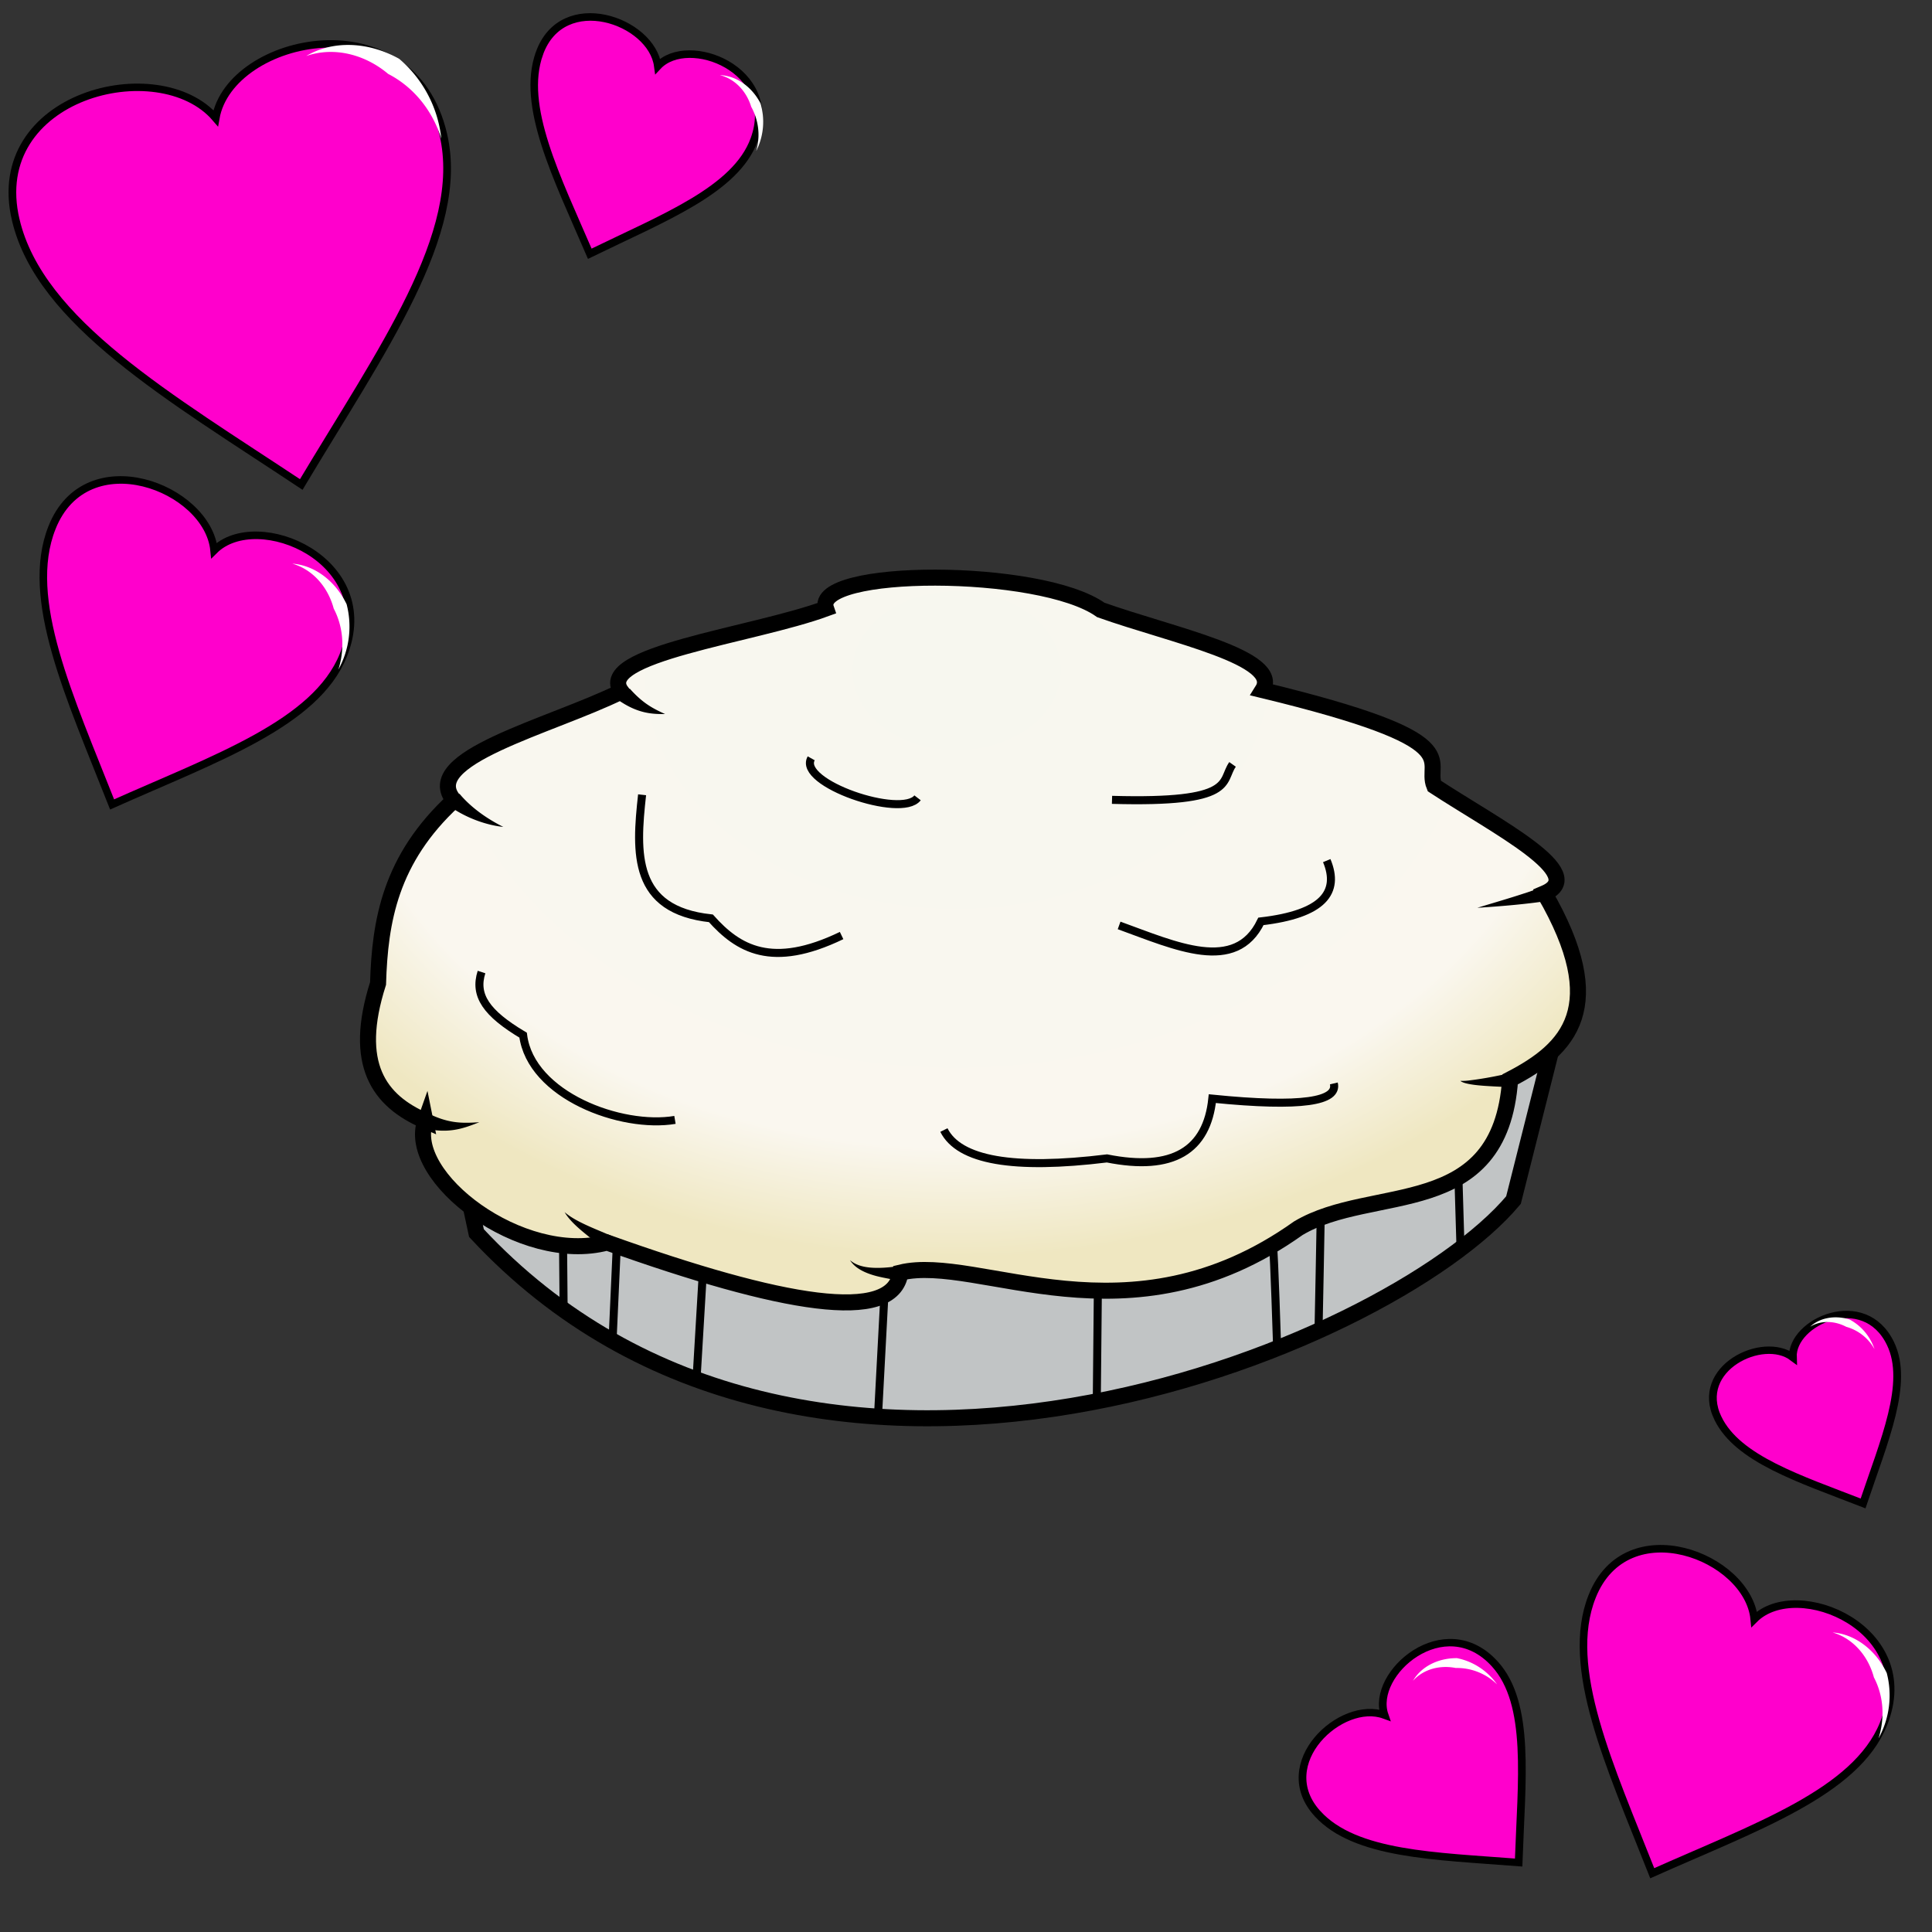<svg xmlns="http://www.w3.org/2000/svg" xmlns:xlink="http://www.w3.org/1999/xlink" viewBox="0 0 64 64">
    <rect x="0" y="0" width="64" height="64" fill="#333333" stroke="none"/>
    <defs>
        <radialGradient id="radialGradient4236" cx="109.704" cy="-5.149" r="38.243" fx="109.704" fy="-5.149" gradientTransform="matrix(.002 .957 -1.256 .003 102.983 -99.142)" gradientUnits="userSpaceOnUse" xlink:href="#linearGradient4228"/>
        <linearGradient id="linearGradient4228">
            <stop offset="0" stop-color="#f7f7ef"/>
            <stop offset=".812" stop-color="#faf7ef"/>
            <stop offset="1" stop-color="#efe7c1"/>
        </linearGradient>
    </defs>
    <g fill-rule="evenodd" stroke-width=".856">
        <path fill="#f0c" stroke="#000" d="M7.862 1015.051c-.024-14.737 19.915-15.62 24.403-6.885 3.668-8.902 24.456-9.123 24.398 7.059-.041 11.62-12.317 22.903-24.45 36.117-12.07-12.803-24.331-24.22-24.35-36.29z" transform="matrix(.29 -.059 .066 .281 -68.751 -277.477)"/>
        <path fill="#fff" d="M10.144 1.855c.864-.515 2.036-.49 3.08.094a4.034 4.034 0 0 1 1.396 2.647c-.33-1.048-1.02-1.768-1.761-2.147-.742-.627-1.763-.92-2.715-.594z"/>
    </g>
    <g fill-rule="evenodd" stroke-width="1.174">
        <path fill="#f0c" stroke="#000" d="M7.862 1015.051c-.024-14.737 19.915-15.62 24.403-6.885 3.668-8.902 24.456-9.123 24.398 7.059-.041 11.62-12.317 22.903-24.45 36.117-12.07-12.803-24.331-24.22-24.35-36.29z" transform="matrix(.198 .086 -.078 .195 130.359 -145.729)"/>
        <path fill="#fff" d="M60.701 54.076c.732.054 1.421.558 1.8 1.344a2.94 2.94 0 0 1-.272 2.165c.24-.765.13-1.483-.154-2.02-.182-.684-.668-1.286-1.374-1.49z"/>
    </g>
    <g fill-rule="evenodd" stroke-width="1.611">
        <path fill="#f0c" stroke="#000" d="M7.862 1015.051c-.024-14.737 19.915-15.62 24.403-6.885 3.668-8.902 24.456-9.123 24.398 7.059-.041 11.62-12.317 22.903-24.45 36.117-12.07-12.803-24.331-24.22-24.35-36.29z" transform="matrix(.12 -.102 .103 .113 -61.847 -53.817)"/>
        <path fill="#fff" d="M46.807 55.678c.27-.463.82-.753 1.456-.75.517.102.996.4 1.331.87a1.908 1.908 0 0 0-1.372-.544c-.506-.1-1.056.026-1.415.424z"/>
    </g>
    <g fill-rule="evenodd" stroke-width="1.174">
        <path fill="#f0c" stroke="#000" d="M7.862 1015.051c-.024-14.737 19.915-15.62 24.403-6.885 3.668-8.902 24.456-9.123 24.398 7.059-.041 11.62-12.317 22.903-24.45 36.117-12.07-12.803-24.331-24.22-24.35-36.29z" transform="matrix(.198 .086 -.078 .195 79.34 -181.134)"/>
        <path fill="#fff" d="M9.682 18.671c.731.054 1.42.559 1.8 1.344a2.94 2.94 0 0 1-.273 2.165c.24-.764.13-1.482-.154-2.019-.181-.684-.668-1.287-1.373-1.49z"/>
    </g>
    <g fill-rule="evenodd" stroke-width="1.611">
        <path fill="#f0c" stroke="#000" d="M7.862 1015.051c-.024-14.737 19.915-15.62 24.403-6.885 3.668-8.902 24.456-9.123 24.398 7.059-.041 11.62-12.317 22.903-24.45 36.117-12.07-12.803-24.331-24.22-24.35-36.29z" transform="matrix(.146 .058 -.052 .144 69.504 -144.856)"/>
        <path fill="#fff" d="M23.846 2.488c.535.02 1.05.37 1.346.933a2.144 2.144 0 0 1-.143 1.584 1.908 1.908 0 0 0-.164-1.467c-.15-.494-.52-.92-1.039-1.05z"/>
    </g>
    <g fill-rule="evenodd" stroke-width="1.988">
        <path fill="#f0c" stroke="#000" d="M7.862 1015.051c-.024-14.737 19.915-15.62 24.403-6.885 3.668-8.902 24.456-9.123 24.398 7.059-.041 11.62-12.317 22.903-24.45 36.117-12.07-12.803-24.331-24.22-24.35-36.29z" transform="matrix(.117 -.051 .054 .112 1.175 -66.304)"/>
        <path fill="#fff" d="M59.961 43.95c.317-.295.812-.392 1.305-.242.376.2.68.542.83.985a1.546 1.546 0 0 0-.938-.741c-.37-.196-.826-.226-1.197-.002z"/>
    </g>
    <path fill="#c1c4c5" fill-rule="evenodd" stroke="#000" stroke-width=".531" d="M14.454 34.63l1.329 6.217c10.936 11.77 30.206 3.86 34.353-1.092l1.519-6.026z"/>
    <path fill="url(#radialGradient4236)" fill-rule="evenodd" stroke="#000" d="M76.518 33.91c-1.25 3.505 6.014 9.007 11.34 7.59 10.9 3.898 17.863 5.11 18.303 1.875 4.897-1.188 14.199 4.794 24.821-2.768 4.623-2.763 12.604-.399 13.214-9.286 3.676-1.894 6.23-4.537 2.143-11.607 2.835-1.207-2.97-4.141-6.875-6.696-.674-1.632 2.496-2.783-10.714-5.982 1.268-2.023-5.64-3.417-10.09-5-3.777-2.69-18.033-2.655-17.142-.09-4.61 1.691-14.492 2.855-12.768 5.179-4.468 2.198-12.67 4.156-10.446 6.786-3.98 3.672-4.615 7.537-4.733 11.428-1.608 5.04.054 7.324 2.947 8.572z" transform="translate(-26.543 19.124) scale(.531)"/>
    <path fill-rule="evenodd" d="M14.862 26.687c.62.447 1.329.658 1.81.705-.442-.22-1.019-.582-1.452-1.098zM20.513 23.212c.648.44 1.12.442 1.52.443-.393-.184-.723-.34-1.173-.845zM13.914 37.34c.912.252 1.43.043 1.964-.165-.608.04-1.045.042-1.774-.331zM51.305 29.302c-.748.3-1.638.546-2.367.77.75-.048 1.69-.122 2.51-.258zM29.926 41.92c-.24.032-.545.083-.885.08-.322-.002-.661-.056-.884-.257.166.271.497.424.846.52.267.074.776.153.894.187zM50.134 35.505c-.17.061-.543.141-.908.204-.181.031-.36.058-.51.076a1.996 1.996 0 0 1-.339.021c.057.05.182.086.335.112.154.027.34.044.528.056.374.026.767.033.945.06zM20.187 41.2l.152-.219c-.473-.223-1.235-.477-1.635-.827.28.488 1.004.921 1.332 1.264l.151-.219z"/>
    <path fill="none" stroke="#000" stroke-width=".266" d="M31.268 37.434c.503 1.006 2.304 1.32 5.402.94 2.19.436 3.311-.27 3.49-1.98 2.988.3 4.166.085 4.025-.504M15.951 32.2c-.248.772.158 1.364 1.378 2.091.255 1.999 3.253 3.107 5.03 2.807M21.27 26.328c-.216 1.944-.31 3.816 2.28 4.093.899 1.007 2.015 1.687 4.329.57M37.072 30.656c1.876.68 3.858 1.606 4.698-.134 2.067-.24 2.616-.968 2.18-2.013M26.872 25.12c-.462.824 2.992 2.003 3.523 1.309M36.837 26.496c4.13.117 3.595-.613 3.993-1.174M18.669 43.171l-.017-1.912M23.282 42.165l-.201 3.389M42.172 41.326c.034.134.134 3.288.134 3.288M43.75 40.32c0 .167-.068 3.556-.068 3.556M48.312 39.01l.067 2.249M36.368 42.735l-.034 3.523M20.43 41.326l-.134 2.986M29.288 43.07l-.201 3.792"/>
</svg>
